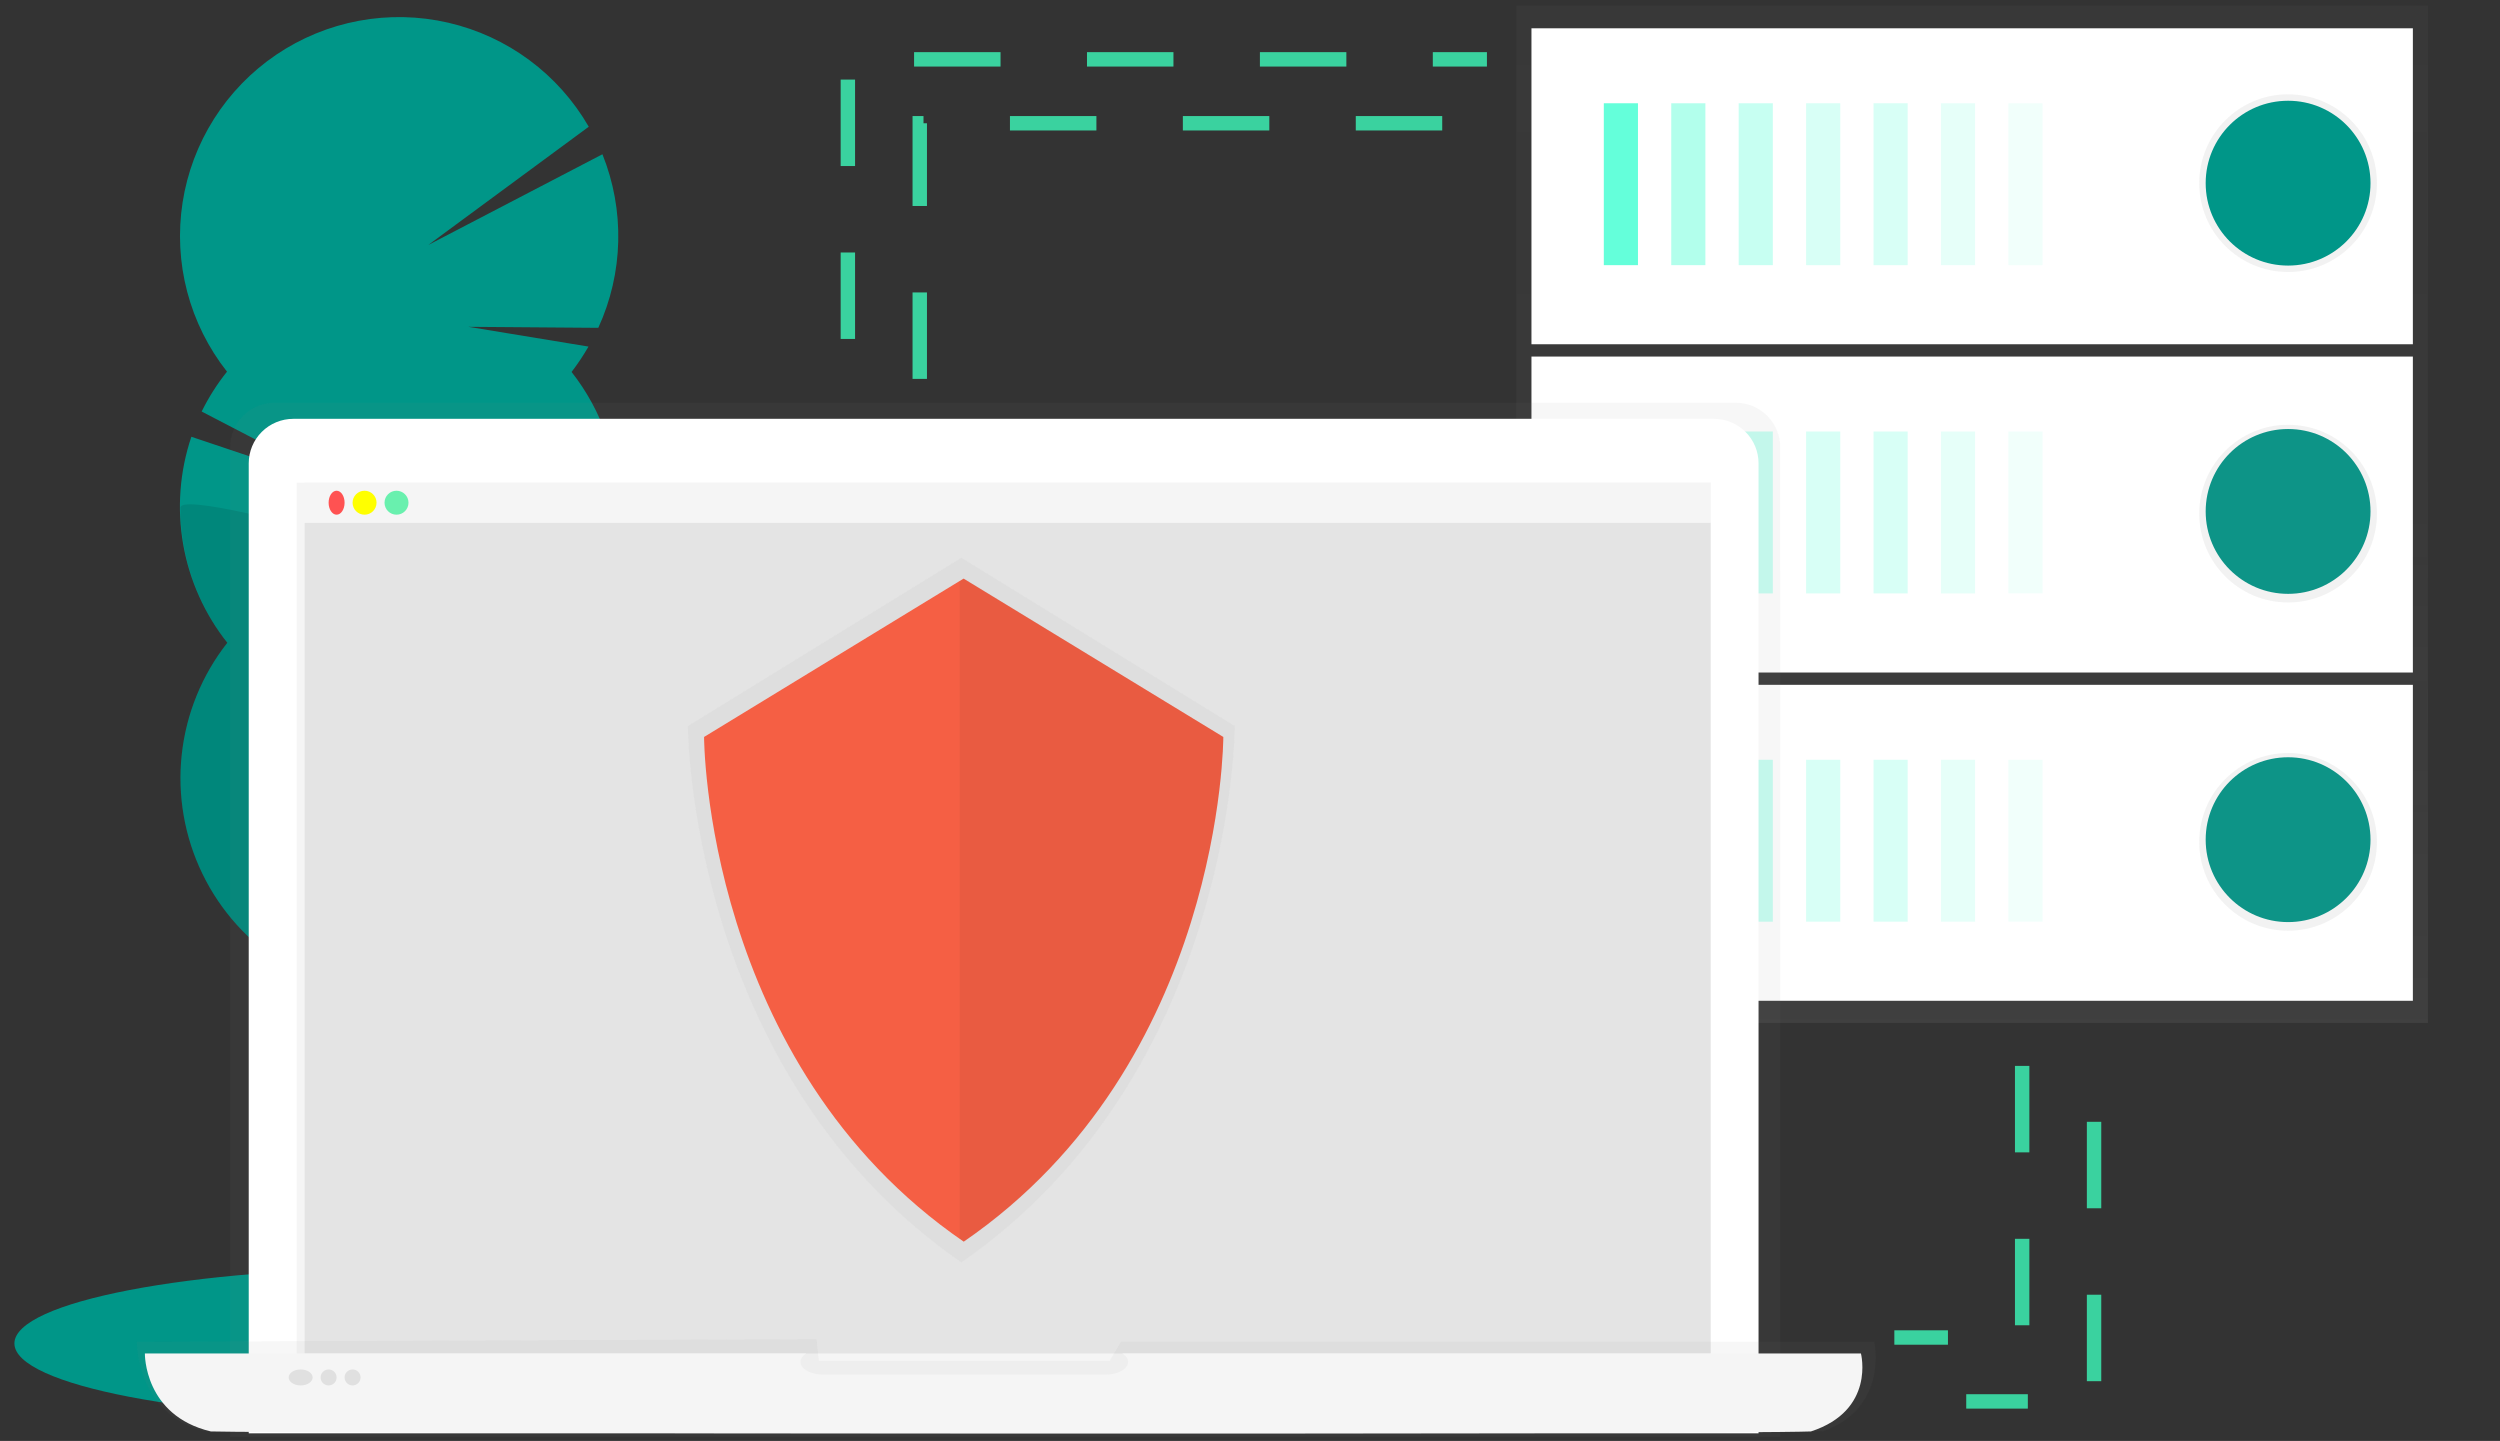 <svg width="347" height="200" viewBox="0 0 347 200" fill="none" xmlns="http://www.w3.org/2000/svg">
<rect x="0" y="0" width="347" height="200" fill="#333333" stroke="none"/>
<g clip-path="url(#clip0)">
<path d="M56.5 196.951C86.6 196.951 111 192.259 111 186.471C111 180.683 86.6 175.991 56.5 175.991C26.401 175.991 2 180.683 2 186.471C2 192.259 26.401 196.951 56.5 196.951Z" fill="#009688"/>
<path d="M55.585 190.328C59.088 190.328 61.927 186.607 61.927 182.016C61.927 177.426 59.088 173.705 55.585 173.705C52.083 173.705 49.243 177.426 49.243 182.016C49.243 186.607 52.083 190.328 55.585 190.328Z" fill="#3F3D56"/>
<path d="M55.585 180.176C59.088 180.176 61.927 176.455 61.927 171.864C61.927 167.274 59.088 163.553 55.585 163.553C52.083 163.553 49.243 167.274 49.243 171.864C49.243 176.455 52.083 180.176 55.585 180.176Z" fill="#3F3D56"/>
<path d="M55.585 170.024C59.088 170.024 61.927 166.303 61.927 161.712C61.927 157.122 59.088 153.401 55.585 153.401C52.083 153.401 49.243 157.122 49.243 161.712C49.243 166.303 52.083 170.024 55.585 170.024Z" fill="#3F3D56"/>
<path d="M55.585 159.872C59.088 159.872 61.927 156.151 61.927 151.56C61.927 146.97 59.088 143.249 55.585 143.249C52.083 143.249 49.243 146.97 49.243 151.56C49.243 156.151 52.083 159.872 55.585 159.872Z" fill="#3F3D56"/>
<path d="M55.585 149.72C59.088 149.72 61.927 145.999 61.927 141.408C61.927 136.818 59.088 133.097 55.585 133.097C52.083 133.097 49.243 136.818 49.243 141.408C49.243 145.999 52.083 149.72 55.585 149.72Z" fill="#3F3D56"/>
<path d="M55.585 139.556C59.088 139.556 61.927 135.835 61.927 131.244C61.927 126.654 59.088 122.933 55.585 122.933C52.083 122.933 49.243 126.654 49.243 131.244C49.243 135.835 52.083 139.556 55.585 139.556Z" fill="#3F3D56"/>
<path d="M55.585 129.404C59.088 129.404 61.927 125.683 61.927 121.092C61.927 116.502 59.088 112.781 55.585 112.781C52.083 112.781 49.243 116.502 49.243 121.092C49.243 125.683 52.083 129.404 55.585 129.404Z" fill="#3F3D56"/>
<path d="M79.338 51.622C80.196 50.503 80.979 49.328 81.682 48.105L65.012 45.362L83.042 45.503C84.77 41.737 85.713 37.658 85.811 33.516C85.91 29.374 85.163 25.256 83.617 21.412L59.444 34.002L81.718 17.59C79.632 13.971 76.823 10.821 73.465 8.336C70.108 5.851 66.274 4.085 62.204 3.147C58.133 2.21 53.913 2.121 49.807 2.887C45.701 3.653 41.797 5.257 38.338 7.599C34.879 9.941 31.941 12.97 29.705 16.498C27.469 20.027 25.984 23.978 25.343 28.105C24.703 32.233 24.919 36.448 25.98 40.488C27.041 44.528 28.922 48.306 31.508 51.587C30.139 53.298 28.96 55.154 27.991 57.12L49.644 68.374L26.561 60.625C24.943 65.43 24.553 70.562 25.425 75.556C26.297 80.55 28.404 85.246 31.555 89.217C28.028 93.701 25.834 99.087 25.223 104.759C24.613 110.431 25.611 116.16 28.103 121.292C30.595 126.423 34.481 130.75 39.317 133.777C44.152 136.804 49.742 138.409 55.446 138.409C61.151 138.409 66.741 136.804 71.576 133.777C76.411 130.75 80.297 126.423 82.79 121.292C85.282 116.16 86.28 110.431 85.669 104.759C85.059 99.087 82.865 93.701 79.338 89.217C83.553 83.861 85.846 77.242 85.846 70.425C85.846 63.609 83.553 56.99 79.338 51.634V51.622Z" fill="#009688"/>
<path opacity="0.1" d="M25.048 70.46C25.049 77.266 27.341 83.873 31.554 89.217C28.027 93.701 25.833 99.087 25.222 104.758C24.612 110.43 25.61 116.16 28.102 121.291C30.595 126.423 34.48 130.749 39.316 133.776C44.151 136.803 49.741 138.409 55.446 138.409C61.15 138.409 66.74 136.803 71.575 133.776C76.41 130.749 80.296 126.423 82.789 121.291C85.281 116.16 86.279 110.43 85.668 104.758C85.058 99.087 82.864 93.701 79.337 89.217C83.381 84.036 25.048 67.002 25.048 70.46Z" fill="black"/>
<g opacity="0.8">
<path opacity="0.8" d="M337 0.772H210.478V141.985H337V0.772Z" fill="url(#paint0_linear)"/>
</g>
<path d="M334.906 95.054H212.567V138.909H334.906V95.054Z" fill="white"/>
<path d="M227.35 105.456H222.609V127.928H227.35V105.456Z" fill="#64FFDA"/>
<g opacity="0.7">
<path opacity="0.7" d="M236.709 105.456H231.968V127.928H236.709V105.456Z" fill="#64FFDA"/>
</g>
<g opacity="0.6">
<path opacity="0.6" d="M246.07 105.456H241.329V127.928H246.07V105.456Z" fill="#64FFDA"/>
</g>
<g opacity="0.5">
<path opacity="0.5" d="M255.427 105.456H250.687V127.928H255.427V105.456Z" fill="#64FFDA"/>
</g>
<g opacity="0.5">
<path opacity="0.5" d="M264.787 105.456H260.046V127.928H264.787V105.456Z" fill="#64FFDA"/>
</g>
<g opacity="0.4">
<path opacity="0.4" d="M274.145 105.456H269.404V127.928H274.145V105.456Z" fill="#64FFDA"/>
</g>
<g opacity="0.3">
<path opacity="0.3" d="M283.506 105.456H278.766V127.928H283.506V105.456Z" fill="#64FFDA"/>
</g>
<path d="M317.588 127.987C323.906 127.987 329.027 122.866 329.027 116.548C329.027 110.23 323.906 105.108 317.588 105.108C311.27 105.108 306.148 110.23 306.148 116.548C306.148 122.866 311.27 127.987 317.588 127.987Z" fill="#009688"/>
<path d="M334.906 49.491H212.567V93.346H334.906V49.491Z" fill="white"/>
<path d="M227.35 59.893H222.609V82.365H227.35V59.893Z" fill="#64FFDA"/>
<g opacity="0.7">
<path opacity="0.7" d="M236.709 59.893H231.968V82.365H236.709V59.893Z" fill="#64FFDA"/>
</g>
<g opacity="0.6">
<path opacity="0.6" d="M246.07 59.893H241.329V82.365H246.07V59.893Z" fill="#64FFDA"/>
</g>
<g opacity="0.5">
<path opacity="0.5" d="M255.427 59.893H250.687V82.365H255.427V59.893Z" fill="#64FFDA"/>
</g>
<g opacity="0.5">
<path opacity="0.5" d="M264.787 59.893H260.046V82.365H264.787V59.893Z" fill="#64FFDA"/>
</g>
<g opacity="0.4">
<path opacity="0.4" d="M274.145 59.893H269.404V82.365H274.145V59.893Z" fill="#64FFDA"/>
</g>
<g opacity="0.3">
<path opacity="0.3" d="M283.506 59.893H278.766V82.365H283.506V59.893Z" fill="#64FFDA"/>
</g>
<path d="M317.588 82.427C323.906 82.427 329.027 77.305 329.027 70.987C329.027 64.669 323.906 59.548 317.588 59.548C311.27 59.548 306.148 64.669 306.148 70.987C306.148 77.305 311.27 82.427 317.588 82.427Z" fill="#009688"/>
<path d="M334.906 3.927H212.567V47.782H334.906V3.927Z" fill="white"/>
<path d="M227.35 14.332H222.609V36.804H227.35V14.332Z" fill="#64FFDA"/>
<g opacity="0.7">
<path opacity="0.7" d="M236.709 14.332H231.968V36.804H236.709V14.332Z" fill="#64FFDA"/>
</g>
<g opacity="0.6">
<path opacity="0.6" d="M246.07 14.332H241.329V36.804H246.07V14.332Z" fill="#64FFDA"/>
</g>
<g opacity="0.5">
<path opacity="0.5" d="M255.427 14.332H250.687V36.804H255.427V14.332Z" fill="#64FFDA"/>
</g>
<g opacity="0.5">
<path opacity="0.5" d="M264.787 14.332H260.046V36.804H264.787V14.332Z" fill="#64FFDA"/>
</g>
<g opacity="0.4">
<path opacity="0.4" d="M274.145 14.332H269.404V36.804H274.145V14.332Z" fill="#64FFDA"/>
</g>
<g opacity="0.3">
<path opacity="0.3" d="M283.506 14.332H278.766V36.804H283.506V14.332Z" fill="#64FFDA"/>
</g>
<path d="M317.587 37.756C324.398 37.756 329.919 32.235 329.919 25.424C329.919 18.613 324.398 13.092 317.587 13.092C310.776 13.092 305.255 18.613 305.255 25.424C305.255 32.235 310.776 37.756 317.587 37.756Z" fill="url(#paint1_linear)"/>
<path d="M317.587 83.624C324.398 83.624 329.919 78.103 329.919 71.292C329.919 64.481 324.398 58.96 317.587 58.96C310.776 58.96 305.255 64.481 305.255 71.292C305.255 78.103 310.776 83.624 317.587 83.624Z" fill="url(#paint2_linear)"/>
<path d="M317.587 129.185C324.398 129.185 329.919 123.663 329.919 116.853C329.919 110.042 324.398 104.521 317.587 104.521C310.776 104.521 305.255 110.042 305.255 116.853C305.255 123.663 310.776 129.185 317.587 129.185Z" fill="url(#paint3_linear)"/>
<path d="M317.588 36.863C323.906 36.863 329.027 31.741 329.027 25.424C329.027 19.106 323.906 13.984 317.588 13.984C311.27 13.984 306.148 19.106 306.148 25.424C306.148 31.741 311.27 36.863 317.588 36.863Z" fill="#009688"/>
<g opacity="0.8">
<path opacity="0.8" d="M247.099 199.446H31.936V62.078C31.936 61.266 32.096 60.462 32.407 59.713C32.718 58.963 33.173 58.282 33.747 57.708C34.321 57.134 35.002 56.678 35.752 56.368C36.502 56.057 37.305 55.898 38.117 55.898H240.915C241.727 55.898 242.53 56.057 243.28 56.368C244.03 56.678 244.711 57.134 245.285 57.708C245.859 58.282 246.314 58.963 246.625 59.713C246.936 60.462 247.095 61.266 247.095 62.078L247.099 199.446Z" fill="url(#paint4_linear)"/>
</g>
<path d="M40.714 58.134H237.896C239.538 58.134 241.112 58.785 242.273 59.942C243.434 61.099 244.086 62.669 244.086 64.306V198.951H34.523V64.306C34.523 62.669 35.176 61.099 36.337 59.942C37.497 58.785 39.072 58.134 40.714 58.134Z" fill="white"/>
<path d="M237.433 67.005H41.176V194.516H237.433V67.005Z" fill="#F5F5F5"/>
<path opacity="0.8" d="M237.433 72.549H42.285V187.864H237.433V72.549Z" fill="#E0E0E0"/>
<path d="M237.433 67.005H42.285V72.549H237.433V67.005Z" fill="#F5F5F5"/>
<path d="M46.72 71.44C47.333 71.44 47.829 70.695 47.829 69.776C47.829 68.858 47.333 68.113 46.72 68.113C46.108 68.113 45.611 68.858 45.611 69.776C45.611 70.695 46.108 71.44 46.72 71.44Z" fill="#FF5252"/>
<path d="M50.601 71.44C51.519 71.44 52.264 70.695 52.264 69.776C52.264 68.858 51.519 68.113 50.601 68.113C49.682 68.113 48.938 68.858 48.938 69.776C48.938 70.695 49.682 71.44 50.601 71.44Z" fill="#FFFF00"/>
<path d="M55.035 71.44C55.954 71.44 56.699 70.695 56.699 69.776C56.699 68.858 55.954 68.113 55.035 68.113C54.117 68.113 53.372 68.858 53.372 69.776C53.372 70.695 54.117 71.44 55.035 71.44Z" fill="#69F0AE"/>
<g opacity="0.8">
<path opacity="0.8" d="M253.119 198.642C241.141 199.15 35.453 198.947 28.263 198.642C18.84 196.1 19 186.237 19 186.237L113.329 185.885L113.646 188.887H154.029L155.594 186.237H260.144C260.144 186.237 262.221 195.287 253.119 198.642Z" fill="url(#paint5_linear)"/>
</g>
<path d="M258.298 187.864H155.79C156.193 188.119 156.456 188.435 156.545 188.773C156.635 189.11 156.547 189.455 156.294 189.766C156.041 190.076 155.632 190.338 155.118 190.52C154.605 190.702 154.008 190.796 153.4 190.791H114.284C113.677 190.796 113.08 190.702 112.566 190.52C112.052 190.338 111.644 190.076 111.391 189.766C111.137 189.455 111.05 189.11 111.139 188.773C111.229 188.435 111.491 188.119 111.894 187.864H20.109C20.109 187.864 19.952 196.466 29.258 198.683C36.357 198.949 239.53 199.123 251.359 198.683C260.351 195.756 258.298 187.864 258.298 187.864Z" fill="#F5F5F5"/>
<path d="M41.731 192.299C42.649 192.299 43.394 191.802 43.394 191.19C43.394 190.577 42.649 190.081 41.731 190.081C40.812 190.081 40.067 190.577 40.067 191.19C40.067 191.802 40.812 192.299 41.731 192.299Z" fill="#E0E0E0"/>
<path d="M45.611 192.299C46.223 192.299 46.719 191.802 46.719 191.19C46.719 190.577 46.223 190.081 45.611 190.081C44.998 190.081 44.502 190.577 44.502 191.19C44.502 191.802 44.998 192.299 45.611 192.299Z" fill="#E0E0E0"/>
<path d="M48.938 192.299C49.55 192.299 50.047 191.802 50.047 191.19C50.047 190.577 49.55 190.081 48.938 190.081C48.325 190.081 47.829 190.577 47.829 191.19C47.829 191.802 48.325 192.299 48.938 192.299Z" fill="#E0E0E0"/>
<g opacity="0.7">
<path opacity="0.7" d="M133.434 77.404L95.468 100.768C95.468 100.768 95.468 148.959 133.434 175.241C171.4 148.955 171.4 100.768 171.4 100.768L133.434 77.404Z" fill="url(#paint6_linear)"/>
</g>
<path d="M133.741 80.311L97.725 102.289C97.725 102.289 97.725 147.618 133.76 172.341C169.796 147.618 169.796 102.289 169.796 102.289L133.741 80.311Z" fill="#F55F44"/>
<path opacity="0.05" d="M133.823 80.311L133.206 80.7V171.912L133.823 172.341C169.796 147.624 169.796 102.307 169.796 102.307L133.823 80.311Z" fill="black"/>
<path d="M117.683 47.046V8.238H206.386" stroke="#3AD29F" stroke-width="2" stroke-miterlimit="10" stroke-dasharray="12 12"/>
<path d="M127.662 52.59V17.109H201.951" stroke="#3AD29F" stroke-width="2" stroke-miterlimit="10" stroke-dasharray="12 12"/>
<path d="M280.676 147.947V185.646H262.936" stroke="#3AD29F" stroke-width="2" stroke-miterlimit="10" stroke-dasharray="12 12"/>
<path d="M290.655 155.708V194.516H272.914" stroke="#3AD29F" stroke-width="2" stroke-miterlimit="10" stroke-dasharray="12 12"/>
</g>
<defs>
<linearGradient id="paint0_linear" x1="273.739" y1="141.985" x2="273.739" y2="0.772" gradientUnits="userSpaceOnUse">
<stop stop-color="#808080" stop-opacity="0.25"/>
<stop offset="0.54" stop-color="#808080" stop-opacity="0.12"/>
<stop offset="1" stop-color="#808080" stop-opacity="0.1"/>
</linearGradient>
<linearGradient id="paint1_linear" x1="20109.1" y1="2976.25" x2="20109.1" y2="1000.15" gradientUnits="userSpaceOnUse">
<stop stop-color="#808080" stop-opacity="0.25"/>
<stop offset="0.54" stop-color="#808080" stop-opacity="0.12"/>
<stop offset="1" stop-color="#808080" stop-opacity="0.1"/>
</linearGradient>
<linearGradient id="paint2_linear" x1="20109.1" y1="6697.09" x2="20109.1" y2="4720.99" gradientUnits="userSpaceOnUse">
<stop stop-color="#808080" stop-opacity="0.25"/>
<stop offset="0.54" stop-color="#808080" stop-opacity="0.12"/>
<stop offset="1" stop-color="#808080" stop-opacity="0.1"/>
</linearGradient>
<linearGradient id="paint3_linear" x1="20109.1" y1="10393" x2="20109.1" y2="8416.85" gradientUnits="userSpaceOnUse">
<stop stop-color="#808080" stop-opacity="0.25"/>
<stop offset="0.54" stop-color="#808080" stop-opacity="0.12"/>
<stop offset="1" stop-color="#808080" stop-opacity="0.1"/>
</linearGradient>
<linearGradient id="paint4_linear" x1="102256" y1="112768" x2="102256" y2="60089.4" gradientUnits="userSpaceOnUse">
<stop stop-color="#808080" stop-opacity="0.25"/>
<stop offset="0.54" stop-color="#808080" stop-opacity="0.12"/>
<stop offset="1" stop-color="#808080" stop-opacity="0.1"/>
</linearGradient>
<linearGradient id="paint5_linear" x1="114780" y1="10772.4" x2="114780" y2="9992.41" gradientUnits="userSpaceOnUse">
<stop stop-color="#808080" stop-opacity="0.25"/>
<stop offset="0.54" stop-color="#808080" stop-opacity="0.12"/>
<stop offset="1" stop-color="#808080" stop-opacity="0.1"/>
</linearGradient>
<linearGradient id="paint6_linear" x1="34990.2" y1="70844.3" x2="34990.2" y2="46372.2" gradientUnits="userSpaceOnUse">
<stop stop-color="#808080" stop-opacity="0.25"/>
<stop offset="0.54" stop-color="#808080" stop-opacity="0.12"/>
<stop offset="1" stop-color="#808080" stop-opacity="0.1"/>
</linearGradient>
<clipPath id="clip0">
<rect width="346.17" height="200" fill="white"/>
</clipPath>
</defs>
</svg>
